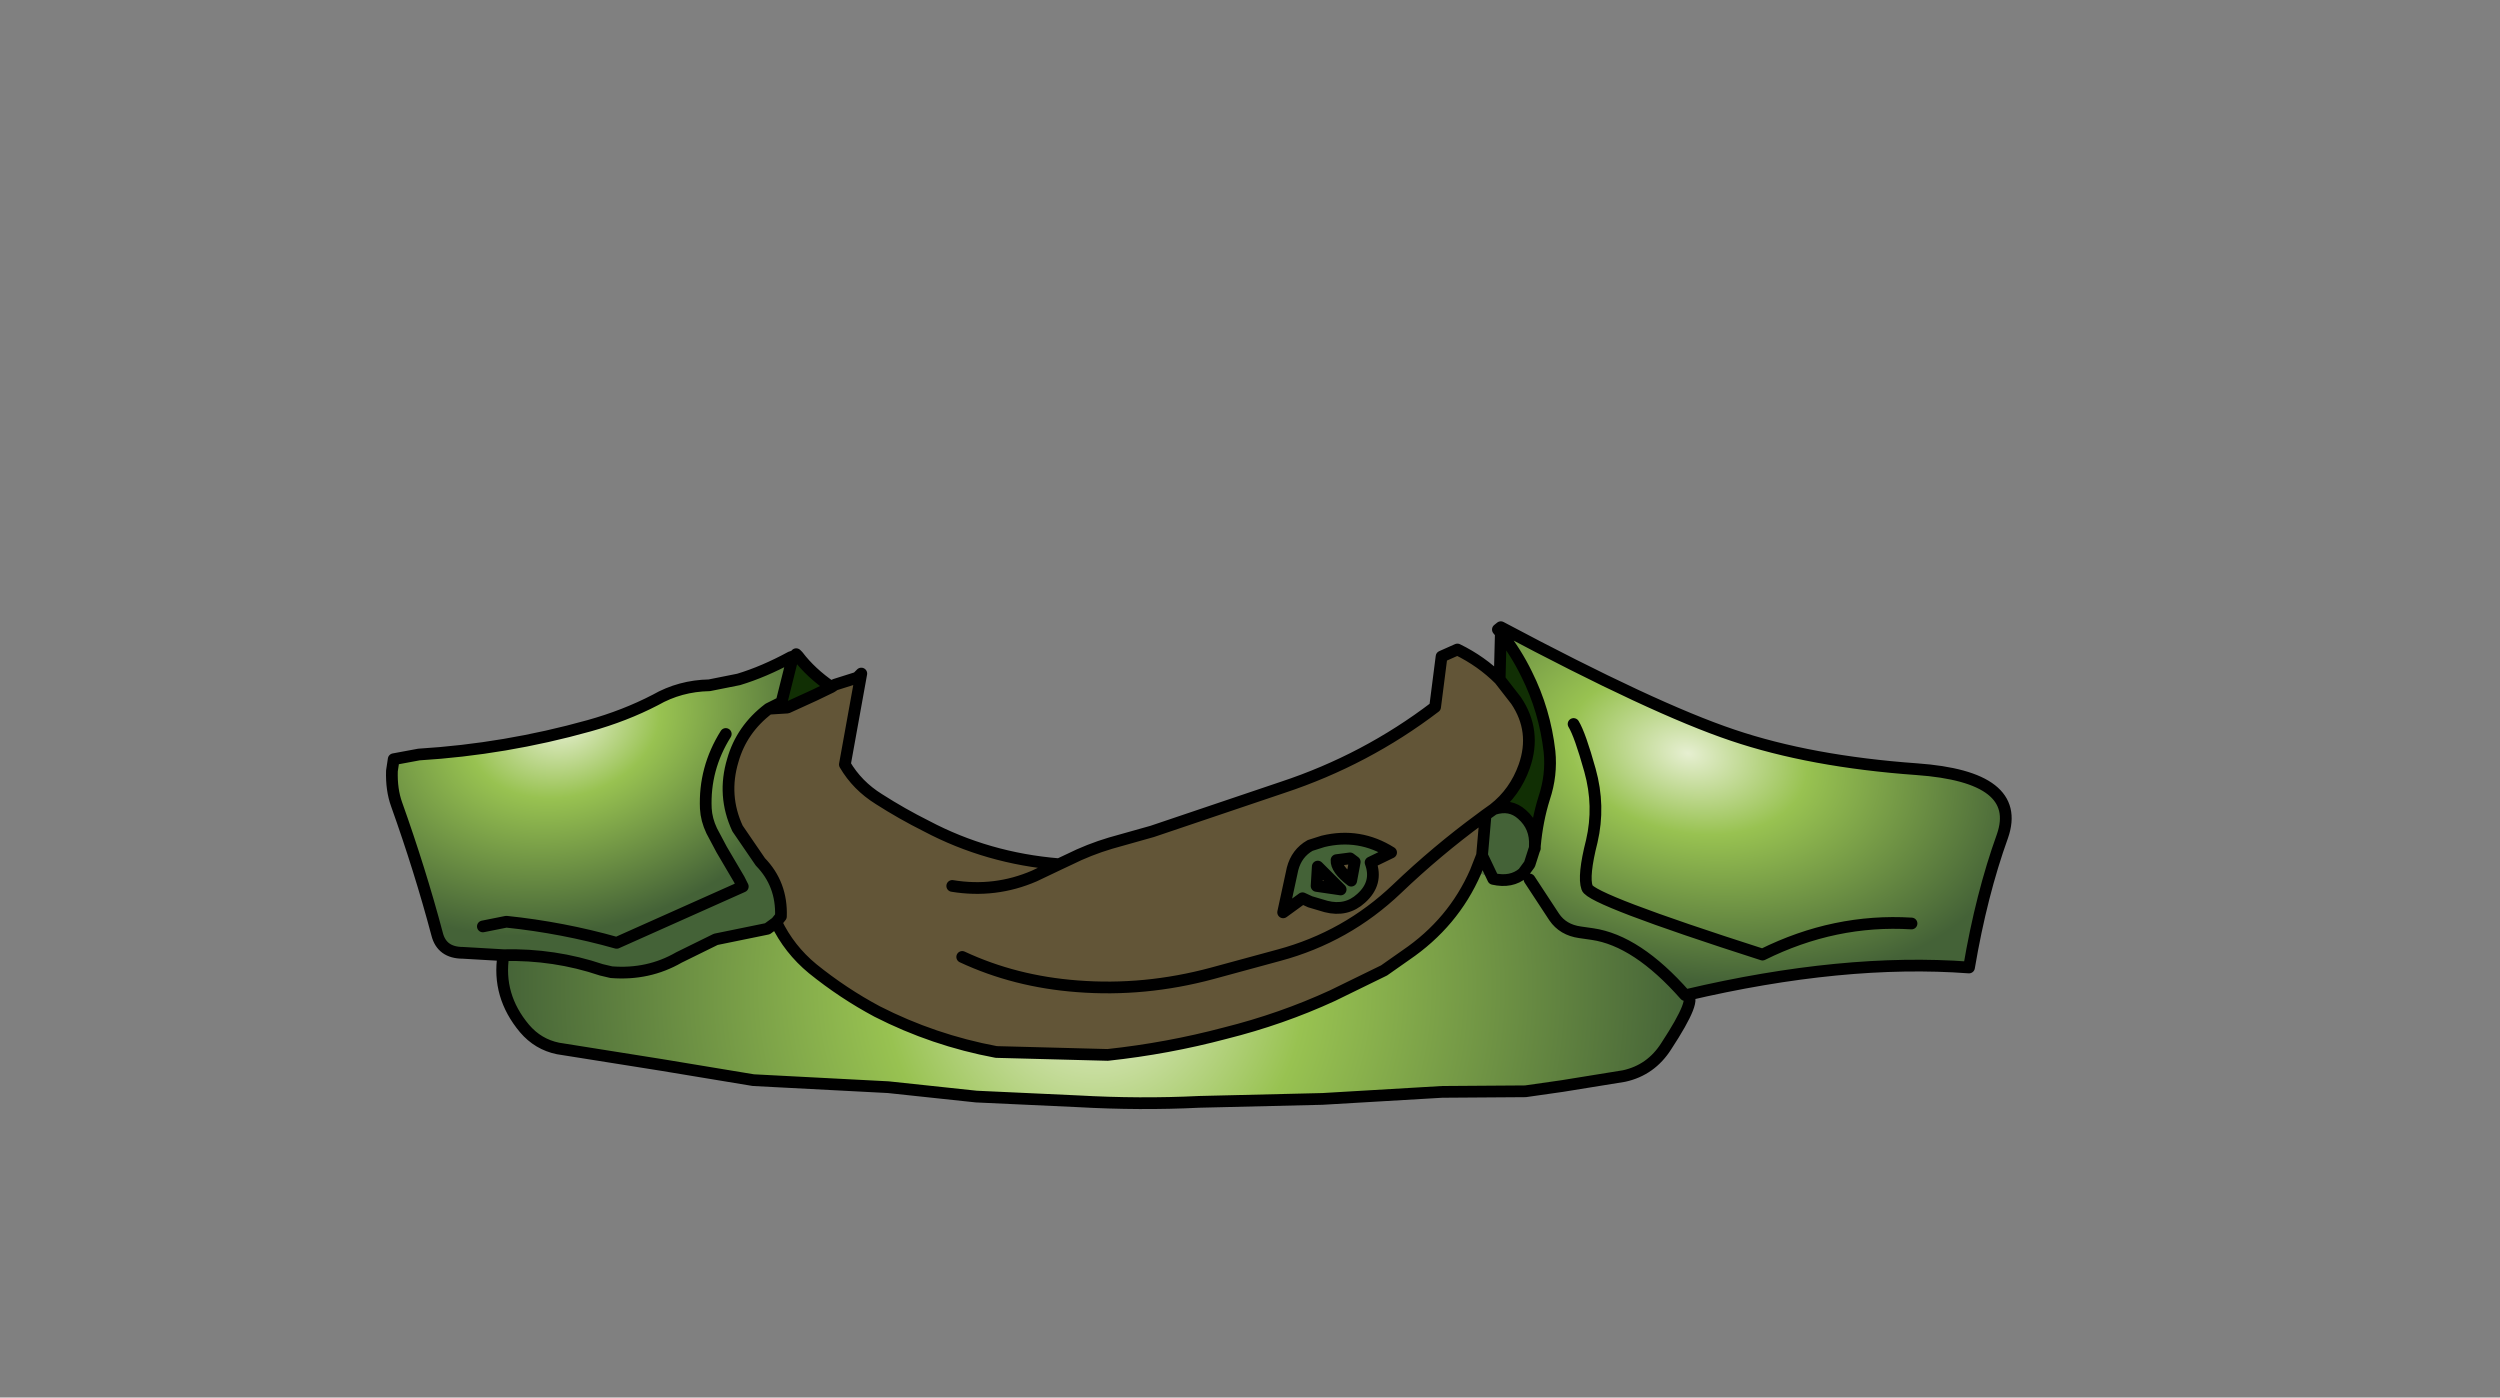 <svg xmlns:xlink="http://www.w3.org/1999/xlink" xmlns="http://www.w3.org/2000/svg" height="119.1px" width="213.05px">
  <rect width="100%" height="100%" fill="#808080" stroke="none"/>
  <g transform="matrix(1.0, 0.0, 0.0, 1.0, 94.65, 81.2)">
    <g data-characterId="917" height="41.55" transform="matrix(1.0, 0.0, 0.0, 1.0, -61.75, -28.25)" width="138.55" xlink:href="#shape0"><g id="shape0" transform="matrix(1.0, 0.0, 0.0, 1.0, 61.75, 28.25)">
      <path d="M36.15 -9.1 L36.15 -8.9 36.1 -8.8 35.7 -7.55 35.15 -6.8 Q34.15 -5.95 32.6 -6.3 L31.65 -8.3 31.95 -11.75 32.65 -12.25 Q34.05 -12.7 35.05 -11.8 36.25 -10.75 36.15 -9.1 M17.0 -9.15 L18.1 -9.5 Q21.2 -10.25 23.9 -8.55 L22.15 -7.7 Q22.8 -5.95 21.35 -4.65 20.1 -3.5 18.35 -3.95 L17.0 -4.35 16.35 -4.65 14.7 -3.45 15.5 -7.15 Q15.85 -8.5 17.0 -9.15 M19.6 -5.4 L17.65 -7.35 17.55 -5.7 19.6 -5.4 M20.4 -8.05 L19.25 -7.9 Q19.2 -7.15 20.5 -6.15 L20.8 -7.75 20.4 -8.05" fill="#446237" fill-rule="evenodd" stroke="none"/>
      <path d="M-23.8 -22.65 L-23.5 -22.85 -21.6 -23.45 -21.25 -23.8 -22.65 -16.05 Q-21.6 -14.25 -19.75 -13.1 -17.8 -11.85 -15.7 -10.8 -10.5 -8.05 -4.4 -7.55 L-3.55 -7.95 Q-1.85 -8.8 0.0 -9.35 L3.55 -10.35 14.65 -14.1 Q21.75 -16.45 27.65 -20.95 L28.2 -25.25 29.55 -25.85 Q31.6 -24.85 33.15 -23.3 L34.55 -21.5 Q36.3 -18.9 35.25 -15.9 34.45 -13.65 32.65 -12.25 L31.95 -11.75 31.65 -8.3 31.1 -6.9 Q29.2 -2.55 25.15 0.2 L23.3 1.5 18.9 3.65 Q14.55 5.65 9.75 6.85 4.85 8.15 -0.25 8.7 L-9.75 8.45 Q-15.1 7.45 -19.9 5.0 -22.8 3.45 -25.4 1.35 -27.4 -0.3 -28.5 -2.6 L-28.1 -3.1 Q-28.0 -5.85 -29.85 -7.75 L-31.8 -10.6 Q-33.1 -13.4 -32.2 -16.4 -31.45 -19.05 -29.15 -20.8 L-27.55 -20.9 -25.25 -21.95 -23.8 -22.65 M17.0 -9.15 Q15.85 -8.5 15.5 -7.15 L14.7 -3.45 16.35 -4.65 17.0 -4.35 18.35 -3.95 Q20.1 -3.5 21.35 -4.65 22.8 -5.95 22.15 -7.7 L23.9 -8.55 Q21.2 -10.25 18.1 -9.5 L17.0 -9.15 M19.6 -5.4 L17.55 -5.7 17.65 -7.35 19.6 -5.4 M20.4 -8.05 L20.8 -7.75 20.5 -6.15 Q19.2 -7.15 19.25 -7.9 L20.4 -8.05 M-12.65 0.35 Q-8.15 2.45 -2.85 2.85 2.9 3.3 8.65 1.75 L14.35 0.2 Q20.1 -1.35 24.4 -5.45 27.8 -8.7 31.55 -11.45 L31.95 -11.75 31.55 -11.45 Q27.8 -8.7 24.4 -5.45 20.1 -1.35 14.35 0.2 L8.65 1.75 Q2.9 3.3 -2.85 2.85 -8.15 2.45 -12.65 0.35 M-13.5 -5.7 Q-9.85 -5.1 -6.5 -6.55 L-4.4 -7.55 -6.5 -6.55 Q-9.85 -5.1 -13.5 -5.7" fill="#625537" fill-rule="evenodd" stroke="none"/>
      <path d="M33.25 -27.25 Q34.55 -25.6 35.45 -23.75 37.0 -20.65 37.4 -17.15 37.6 -15.15 36.95 -13.2 36.35 -11.3 36.15 -9.1 36.25 -10.75 35.05 -11.8 34.05 -12.7 32.65 -12.25 34.45 -13.65 35.25 -15.9 36.3 -18.9 34.55 -21.5 L33.15 -23.3 33.25 -27.25 M-27.1 -25.25 L-26.8 -25.45 -26.65 -25.3 Q-25.55 -23.85 -23.8 -22.65 L-25.25 -21.95 -27.55 -20.9 -28.05 -21.35 -27.1 -25.15 -27.1 -25.25" fill="#112f04" fill-rule="evenodd" stroke="none"/>
      <path d="M33.25 -27.25 L33.25 -27.75 Q46.3 -20.8 53.0 -18.55 59.65 -16.3 68.7 -15.65 77.75 -15.0 76.0 -9.95 74.2 -4.95 73.15 1.25 62.45 0.45 49.05 3.6 L48.95 3.6 Q44.85 -1.05 41.05 -1.6 L40.0 -1.75 Q38.55 -1.95 37.8 -3.05 L35.7 -6.25 35.15 -6.8 35.7 -7.55 36.1 -8.8 36.15 -8.9 36.15 -9.1 Q36.35 -11.3 36.95 -13.2 37.6 -15.15 37.4 -17.15 37.0 -20.65 35.45 -23.75 34.55 -25.6 33.25 -27.25 M32.6 -6.3 L31.1 -6.9 31.65 -8.3 32.6 -6.3 M68.25 -2.5 Q61.7 -2.9 55.55 0.15 40.9 -4.55 40.6 -5.55 40.25 -6.55 41.0 -9.5 41.7 -12.5 40.85 -15.55 40.0 -18.6 39.45 -19.5 40.0 -18.6 40.85 -15.55 41.7 -12.5 41.0 -9.5 40.25 -6.55 40.6 -5.55 40.9 -4.55 55.55 0.15 61.7 -2.9 68.25 -2.5" fill="url(#gradient0)" fill-rule="evenodd" stroke="none"/>
      <path d="M-28.5 -2.6 L-29.25 -2.05 -33.65 -1.15 -36.8 0.4 Q-39.4 1.9 -42.55 1.65 L-43.4 1.45 Q-47.4 0.1 -51.75 0.2 L-55.2 0.0 Q-57.0 0.0 -57.4 -1.6 -58.85 -7.05 -60.85 -12.65 -61.3 -13.9 -61.25 -15.5 L-61.1 -16.5 -58.95 -16.9 Q-51.6 -17.35 -44.45 -19.35 -41.4 -20.2 -38.8 -21.55 -36.7 -22.75 -34.2 -22.8 L-31.7 -23.3 Q-29.55 -23.95 -27.25 -25.2 L-27.1 -25.15 -28.05 -21.35 -29.15 -20.8 Q-31.45 -19.05 -32.2 -16.4 -33.1 -13.4 -31.8 -10.6 L-29.85 -7.75 Q-28.0 -5.85 -28.1 -3.1 L-28.5 -2.6 M-53.5 -2.25 L-51.5 -2.65 Q-46.7 -2.15 -42.1 -0.85 L-31.35 -5.65 -31.65 -6.25 -33.15 -8.8 -34.0 -10.4 Q-34.45 -11.35 -34.5 -12.3 -34.65 -15.7 -32.8 -18.65 -34.65 -15.7 -34.5 -12.3 -34.45 -11.35 -34.0 -10.4 L-33.15 -8.8 -31.65 -6.25 -31.35 -5.65 -42.1 -0.85 Q-46.7 -2.15 -51.5 -2.65 L-53.5 -2.25" fill="url(#gradient1)" fill-rule="evenodd" stroke="none"/>
      <path d="M35.15 -6.8 L35.7 -6.25 37.8 -3.05 Q38.55 -1.95 40.0 -1.75 L41.05 -1.6 Q44.85 -1.05 48.95 3.6 L49.05 3.6 Q50.1 3.75 47.35 7.95 46.05 10.0 43.75 10.5 L38.5 11.35 35.35 11.8 28.25 11.85 18.05 12.45 7.55 12.7 Q2.5 12.95 -2.8 12.65 L-11.45 12.25 -18.95 11.45 -30.45 10.85 -38.3 9.55 -47.1 8.15 Q-48.8 7.8 -49.95 6.45 -52.3 3.65 -51.75 0.2 -47.4 0.1 -43.4 1.45 L-42.55 1.65 Q-39.4 1.9 -36.8 0.4 L-33.65 -1.15 -29.25 -2.05 -28.5 -2.6 Q-27.4 -0.3 -25.4 1.35 -22.8 3.45 -19.9 5.0 -15.1 7.45 -9.75 8.45 L-0.25 8.7 Q4.85 8.15 9.75 6.85 14.55 5.65 18.9 3.65 L23.3 1.5 25.15 0.2 Q29.2 -2.55 31.1 -6.9 L32.6 -6.3 Q34.15 -5.95 35.15 -6.8" fill="url(#gradient2)" fill-rule="evenodd" stroke="none"/>
      <path d="M33.25 -27.25 L33.25 -27.75 33.0 -27.55 33.25 -27.25 Q34.55 -25.6 35.45 -23.75 37.0 -20.65 37.4 -17.15 37.6 -15.15 36.95 -13.2 36.35 -11.3 36.15 -9.1 L36.15 -8.9 36.1 -8.8 35.7 -7.55 35.15 -6.8 Q34.15 -5.95 32.6 -6.3 L31.65 -8.3 31.1 -6.9 Q29.2 -2.55 25.15 0.2 L23.3 1.5 18.9 3.65 Q14.55 5.65 9.75 6.85 4.85 8.15 -0.25 8.7 L-9.75 8.45 Q-15.1 7.45 -19.9 5.0 -22.8 3.45 -25.4 1.35 -27.4 -0.3 -28.5 -2.6 L-29.25 -2.05 -33.65 -1.15 -36.8 0.4 Q-39.4 1.9 -42.55 1.65 L-43.4 1.45 Q-47.4 0.1 -51.75 0.2 -52.3 3.65 -49.95 6.45 -48.8 7.8 -47.1 8.15 L-38.3 9.55 -30.45 10.85 -18.95 11.45 -11.45 12.25 -2.8 12.65 Q2.5 12.95 7.55 12.7 L18.05 12.45 28.25 11.85 35.35 11.8 38.5 11.35 43.75 10.5 Q46.05 10.0 47.35 7.95 50.1 3.75 49.05 3.6 62.45 0.45 73.15 1.25 74.2 -4.95 76.0 -9.95 77.75 -15.0 68.7 -15.65 59.65 -16.3 53.0 -18.55 46.3 -20.8 33.25 -27.75 M35.7 -6.25 L37.8 -3.05 Q38.55 -1.95 40.0 -1.75 L41.05 -1.6 Q44.85 -1.05 48.95 3.6 L49.05 3.6 M-23.8 -22.65 L-23.5 -22.85 -21.6 -23.45 -21.25 -23.8 -22.65 -16.05 Q-21.6 -14.25 -19.75 -13.1 -17.8 -11.85 -15.7 -10.8 -10.5 -8.05 -4.4 -7.55 L-3.55 -7.95 Q-1.85 -8.8 0.0 -9.35 L3.55 -10.35 14.65 -14.1 Q21.75 -16.45 27.65 -20.95 L28.2 -25.25 29.55 -25.85 Q31.6 -24.85 33.15 -23.3 L33.25 -27.25 M17.0 -9.15 Q15.85 -8.5 15.5 -7.15 L14.7 -3.45 16.35 -4.65 17.0 -4.35 18.35 -3.95 Q20.1 -3.5 21.35 -4.65 22.8 -5.95 22.15 -7.7 L23.9 -8.55 Q21.2 -10.25 18.1 -9.5 L17.0 -9.15 M19.6 -5.4 L17.65 -7.35 17.55 -5.7 19.6 -5.4 M33.15 -23.3 L34.55 -21.5 Q36.3 -18.9 35.25 -15.9 34.45 -13.65 32.65 -12.25 34.05 -12.7 35.05 -11.8 36.25 -10.75 36.15 -9.1 M20.4 -8.05 L19.25 -7.9 Q19.2 -7.15 20.5 -6.15 L20.8 -7.75 20.4 -8.05 M31.95 -11.75 L31.55 -11.45 Q27.8 -8.7 24.4 -5.45 20.1 -1.35 14.35 0.2 L8.65 1.75 Q2.9 3.3 -2.85 2.85 -8.15 2.45 -12.65 0.35 M32.65 -12.25 L31.95 -11.75 31.65 -8.3 M39.45 -19.5 Q40.0 -18.6 40.85 -15.55 41.7 -12.5 41.0 -9.5 40.25 -6.55 40.6 -5.55 40.9 -4.55 55.55 0.15 61.7 -2.9 68.25 -2.5 M-32.8 -18.65 Q-34.65 -15.7 -34.5 -12.3 -34.45 -11.35 -34.0 -10.4 L-33.15 -8.8 -31.65 -6.25 -31.35 -5.65 -42.1 -0.85 Q-46.7 -2.15 -51.5 -2.65 L-53.5 -2.25 M-51.75 0.2 L-55.2 0.0 Q-57.0 0.0 -57.4 -1.6 -58.85 -7.05 -60.85 -12.65 -61.3 -13.9 -61.25 -15.5 L-61.1 -16.5 -58.95 -16.9 Q-51.6 -17.35 -44.45 -19.35 -41.4 -20.2 -38.8 -21.55 -36.7 -22.75 -34.2 -22.8 L-31.7 -23.3 Q-29.55 -23.95 -27.25 -25.2 L-27.2 -25.2 -27.1 -25.25 -27.1 -25.15 -28.05 -21.35 -29.15 -20.8 Q-31.45 -19.05 -32.2 -16.4 -33.1 -13.4 -31.8 -10.6 L-29.85 -7.75 Q-28.0 -5.85 -28.1 -3.1 L-28.5 -2.6 M-26.8 -25.45 L-26.65 -25.3 Q-25.55 -23.85 -23.8 -22.65 L-25.25 -21.95 -27.55 -20.9 -29.15 -20.8 M-4.4 -7.55 L-6.5 -6.55 Q-9.85 -5.1 -13.5 -5.7" fill="none" stroke="#000000" stroke-linecap="round" stroke-linejoin="round" stroke-width="1.0"/>
    </g>
    </g>
  </g>
  <defs>
    <radialGradient cx="0" cy="0" gradientTransform="matrix(0.035, 0.007, -0.004, 0.023, 49.2, -17.0)" gradientUnits="userSpaceOnUse" id="gradient0" r="819.2" spreadMethod="pad">
      <stop offset="0.0" stop-color="#e6efd1"/>
      <stop offset="0.353" stop-color="#98c251"/>
      <stop offset="1.0" stop-color="#446237"/>
    </radialGradient>
    <radialGradient cx="0" cy="0" gradientTransform="matrix(0.028, -0.007, 0.005, 0.021, -46.6, -19.55)" gradientUnits="userSpaceOnUse" id="gradient1" r="819.2" spreadMethod="pad">
      <stop offset="0.0" stop-color="#e6efd1"/>
      <stop offset="0.353" stop-color="#98c251"/>
      <stop offset="1.0" stop-color="#446237"/>
    </radialGradient>
    <radialGradient cx="0" cy="0" gradientTransform="matrix(0.062, 0.0, 0.0, 0.062, -1.35, 2.95)" gradientUnits="userSpaceOnUse" id="gradient2" r="819.2" spreadMethod="pad">
      <stop offset="0.0" stop-color="#e6efd1"/>
      <stop offset="0.353" stop-color="#98c251"/>
      <stop offset="1.0" stop-color="#446237"/>
    </radialGradient>
  </defs>
</svg>
